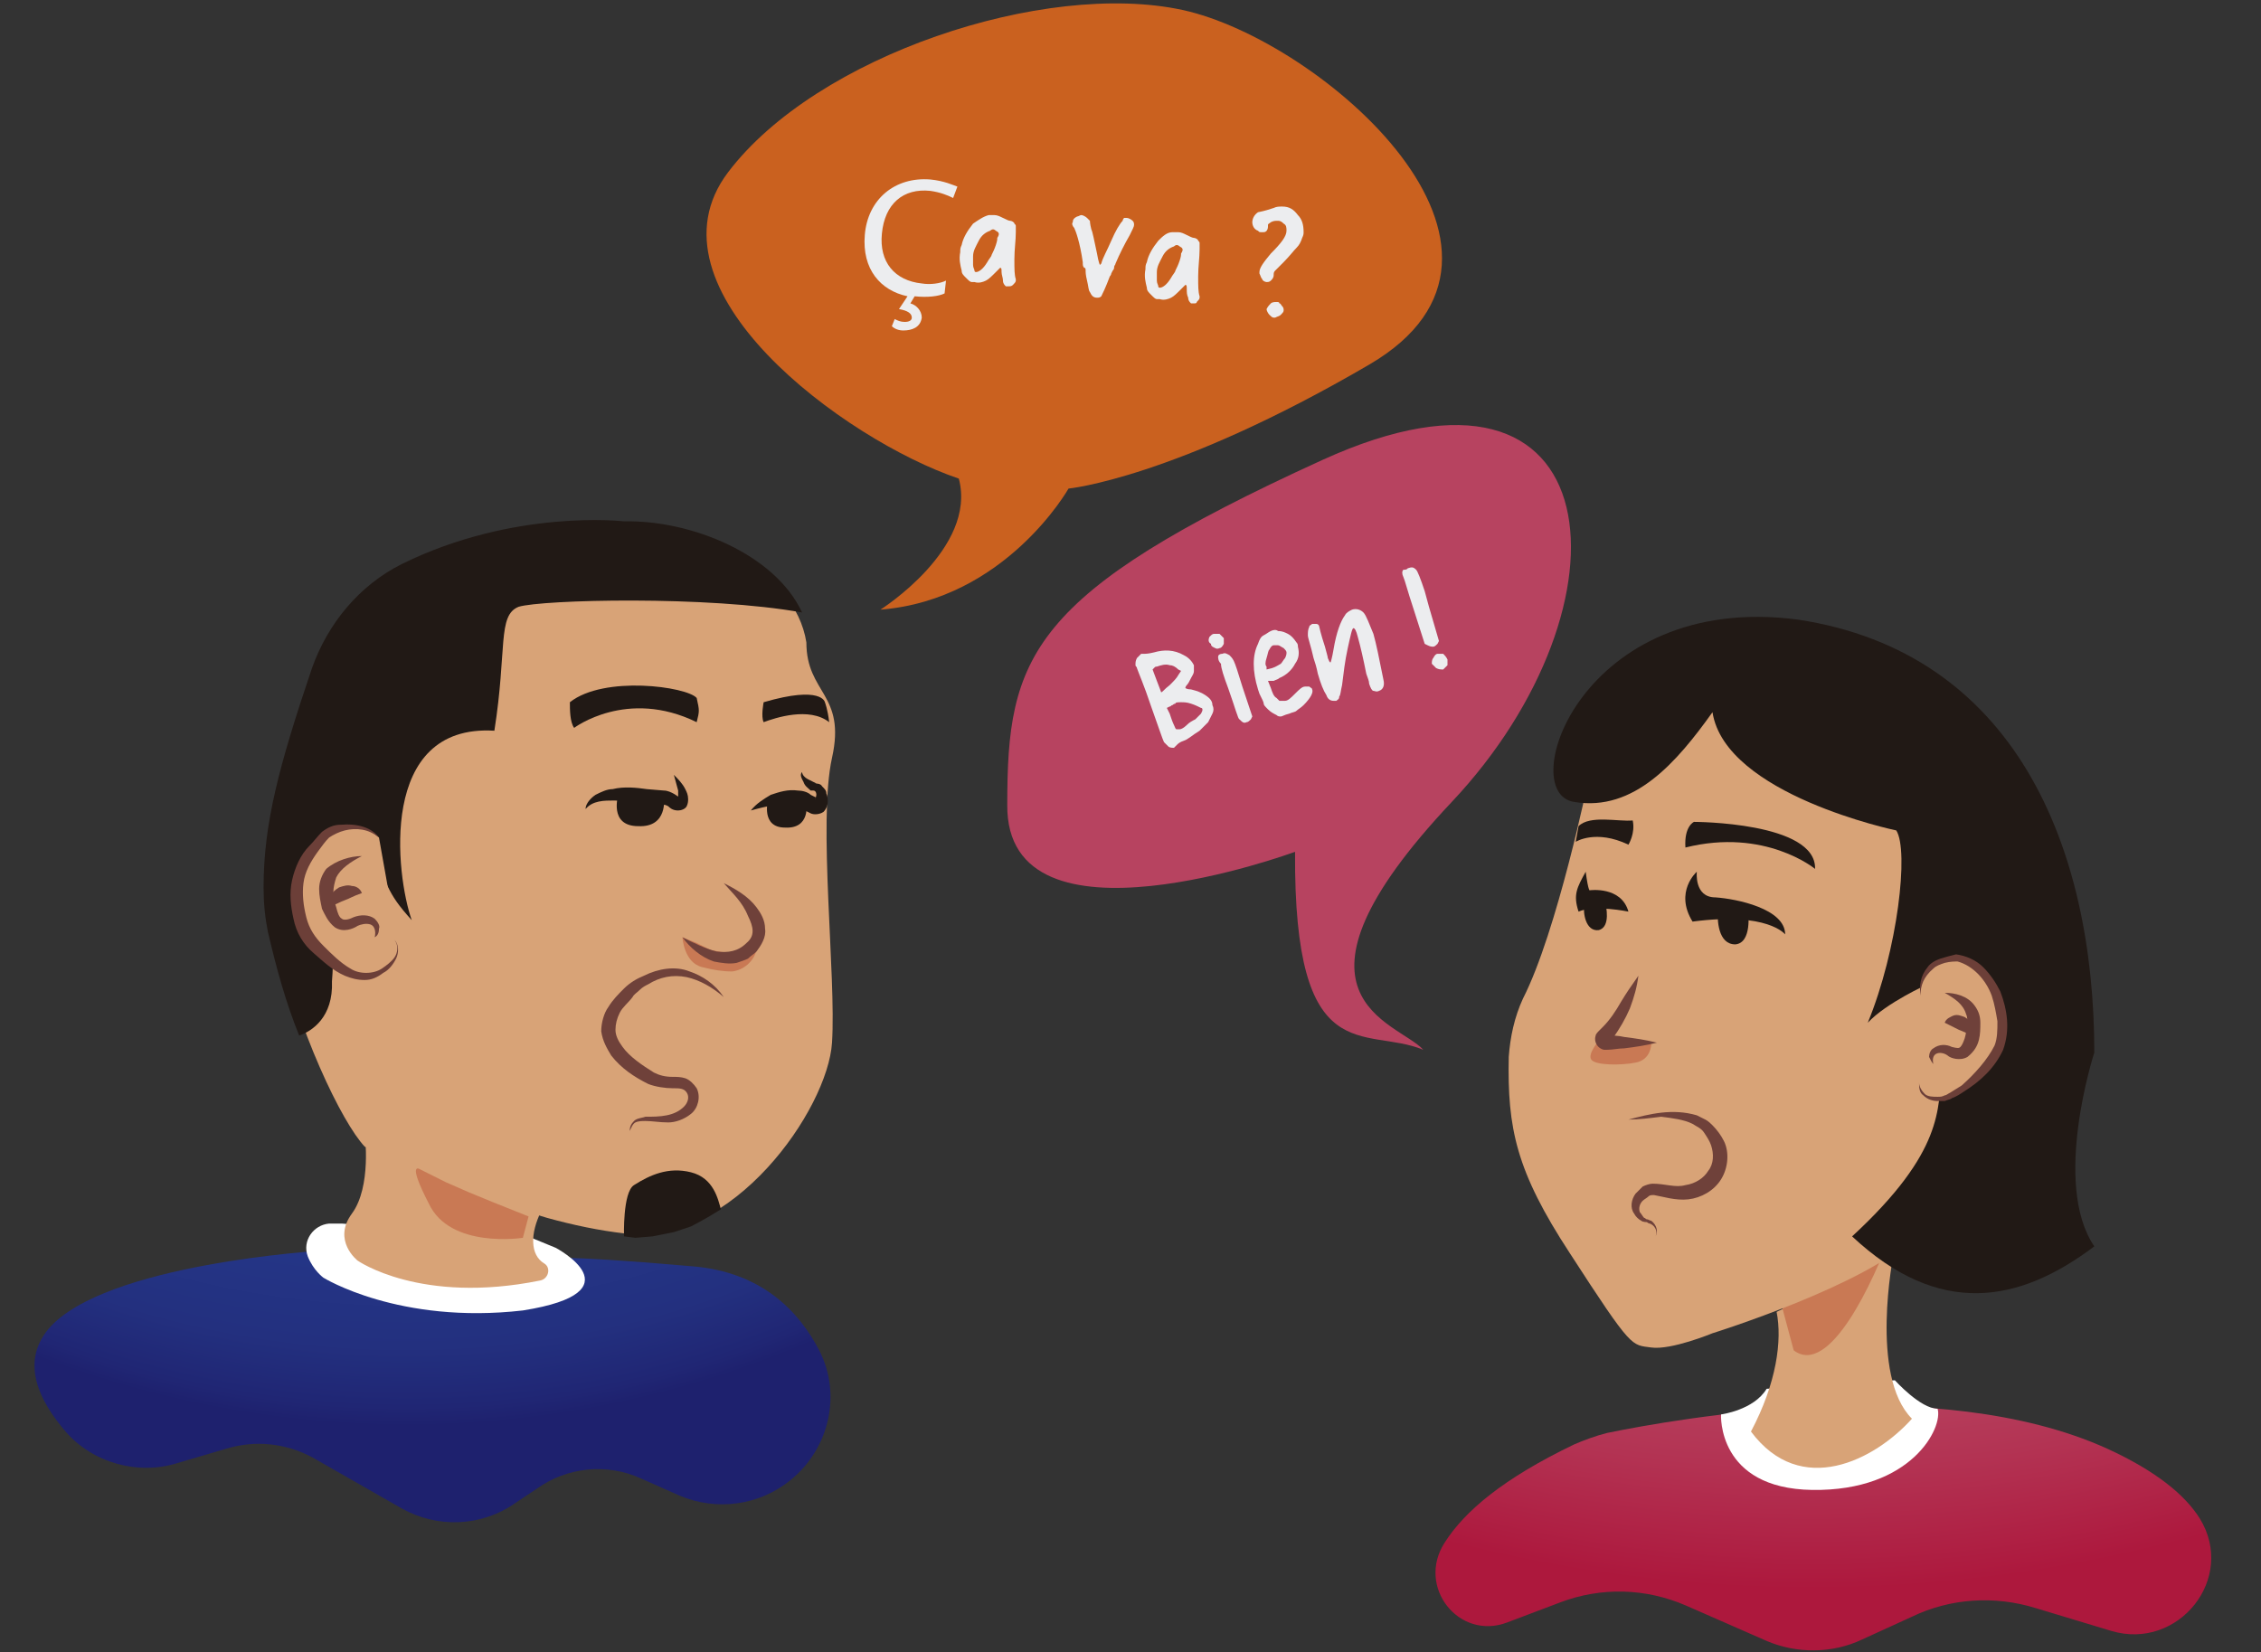 <?xml version="1.0" encoding="utf-8"?>
<!-- Generator: Adobe Illustrator 22.0.0, SVG Export Plug-In . SVG Version: 6.00 Build 0)  -->
<svg version="1.1" id="Camada_1" xmlns="http://www.w3.org/2000/svg" xmlns:xlink="http://www.w3.org/1999/xlink" x="0px" y="0px"
	 viewBox="0 0 158.7 116" style="enable-background:new 0 0 158.7 116;" xml:space="preserve">
<rect x="0" y="0" width="158.7" height="116" fill="#333333" stroke="none"/>
<style type="text/css">
	.st0{fill:url(#SVGID_1_);}
	.st1{fill:#FFFFFF;}
	.st2{fill:#D8A377;}
	.st3{fill:#C97954;}
	.st4{fill:#6F413A;}
	.st5{fill:#211915;}
	.st6{fill:#6C3F38;}
	.st7{fill:url(#SVGID_2_);}
	.st8{fill:#CA611F;}
	.st9{fill:url(#SVGID_3_);}
	.st10{fill:#ECEDEF;}
</style>
<g>
	
		<radialGradient id="SVGID_1_" cx="28.519" cy="88.212" r="71.736" gradientTransform="matrix(1 0 0 -1 0 116.583)" gradientUnits="userSpaceOnUse">
		<stop  offset="0.614" style="stop-color:#253788"/>
		<stop  offset="0.842" style="stop-color:#243586"/>
		<stop  offset="0.923" style="stop-color:#23307F"/>
		<stop  offset="0.982" style="stop-color:#202674"/>
		<stop  offset="1" style="stop-color:#1E216E"/>
	</radialGradient>
	<path class="st0" d="M22.6,87.8c0,0-15.3,0.9-19.2,5.5c-2,2.4-0.6,5.1,1.2,7.2c1.9,2.2,5.1,3.1,7.9,2.2l3.4-1c2-0.6,4.1-0.4,6,0.6
		l6.3,3.6c2.5,1.4,5.6,1.3,8-0.4l1.5-1c2.1-1.5,4.9-1.8,7.3-0.7l2.7,1.2c2.6,1.1,5.6,0.7,7.8-1.1l0,0c2.7-2.2,3.6-6,2-9.1
		c-1.4-2.7-4-5.5-8.9-5.9c-10.4-0.9-9.8-0.5-9.8-0.5"/>
	<path class="st1" d="M24,85.9c0,0-0.4,0-0.9,0c-1.1,0.1-1.9,1.2-1.5,2.3c0.4,1,1.1,1.5,1.1,1.5S28,93,36.7,92
		c8.2-1.3,2.3-4.4,2.3-4.4l-1.7-0.7"/>
	<g>
		<path class="st2" d="M38,85c-0.8,1.6-0.8,3.1,0.2,3.7c0.5,0.3,0.3,1.1-0.3,1.2c-8.4,1.7-12.8-1.4-12.8-1.4s-1.8-1.4-0.4-3.3
			s0.9-5.6,0.9-5.6"/>
		<path class="st3" d="M37.1,85.4l-0.4,1.5c0,0-5.1,0.8-6.6-2.4c-1.6-3.1-0.6-2.4-0.6-2.4l1.8,0.9l1.6,0.7l1.7,0.7L37.1,85.4z"/>
		<path class="st2" d="M25.6,80.5c-1.6-1.7-4.7-8.1-6.3-15.1c-0.2-1-0.4-2-0.3-3.1c0-4.4,1.1-8.4,3.4-15.1c1-3.1,3.2-5.7,6.2-7.2
			c7.7-3.8,15.2-3,15.2-3c5.2-0.1,12,3,12.8,8.1c0,3.6,2.8,3.6,1.8,8.1s0.3,15.3,0,20s-7,14.3-14.5,13.4c-1.8-0.2-3.7-0.6-5.5-1.1
			c-2.1-0.6-7.1-2.7-9-3.5"/>
		<g>
			<path class="st4" d="M50.8,70c-0.8-0.7-1.7-1.2-2.6-1.4c-1-0.2-1.9,0-2.7,0.5c-0.2,0.1-0.4,0.2-0.6,0.4c-0.2,0.2-0.4,0.3-0.5,0.5
				c-0.3,0.4-0.7,0.7-0.9,1.1s-0.3,0.8-0.3,1.2c0,0.4,0.2,0.8,0.5,1.2c0.5,0.7,1.4,1.3,2.2,1.8c0.4,0.2,0.8,0.3,1.3,0.3
				c0.3,0,0.6,0,0.9,0.1c0.3,0.1,0.6,0.4,0.8,0.7c0.3,0.6,0.1,1.4-0.4,1.8s-1.1,0.6-1.6,0.6c-0.6,0-1.1-0.1-1.6-0.1
				c-0.2,0-0.5,0-0.7,0.1s-0.3,0.4-0.4,0.6c0-0.3,0.1-0.5,0.3-0.7s0.5-0.2,0.8-0.3c0.5,0,1,0,1.5-0.1s0.9-0.3,1.2-0.6
				c0.3-0.3,0.4-0.7,0.2-1s-0.5-0.3-1-0.3s-1.2-0.1-1.7-0.3c-1-0.5-1.9-1.1-2.6-2c-0.3-0.5-0.6-1-0.7-1.7c0-0.6,0.2-1.3,0.5-1.7
				c0.3-0.5,0.7-0.9,1.1-1.3c0.4-0.4,0.9-0.7,1.4-0.9c1-0.5,2.2-0.7,3.2-0.3C49.3,68.5,50.2,69.1,50.8,70z"/>
		</g>
		<path class="st3" d="M47.9,65.8c0,0,0.1,1.8,1.4,2.1c0.8,0.2,1.4,0.3,2.1,0.3c0.8-0.1,1.5-0.7,1.7-1.5c0.1-0.4,0-0.7,0-0.7
			l-0.7,0.6l-0.6,0.3H51l-1.1-0.2l-1-0.5L47.9,65.8L47.9,65.8z"/>
		<g>
			<path class="st4" d="M50.8,62c0.8,0.4,1.7,0.9,2.3,1.7c0.3,0.4,0.6,0.9,0.6,1.5c0.1,0.6-0.3,1.2-0.6,1.6
				c-0.2,0.2-0.4,0.3-0.6,0.5c-0.2,0.1-0.5,0.2-0.8,0.3c-0.5,0.1-1.1,0-1.6-0.1c-0.9-0.3-1.7-1-2.2-1.7c0.8,0.4,1.6,0.8,2.4,1
				c0.8,0.1,1.5,0,2.1-0.6c0.6-0.5,0.5-1.1,0.1-1.9C52.1,63.3,51.4,62.7,50.8,62z"/>
		</g>
	</g>
	<path class="st5" d="M43.4,55.8c0,0-0.7,2.2,1.4,2.2c2.1,0.1,1.8-2,1.8-2L43.4,55.8z"/>
	<path class="st5" d="M53.9,56.2c0,0-0.5,1.9,1.2,1.9c1.8,0.1,1.5-1.7,1.5-1.7L53.9,56.2z"/>
	<path class="st5" d="M43.8,86.8c0,0-0.1-3.1,0.7-3.6c1.1-0.7,2.4-1.3,4-0.9s1.9,1.9,2.1,2.6c-1.1,0.7-2.1,1.2-2.1,1.2l-1.2,0.4
		l-1.5,0.3l-1.2,0.1L43.8,86.8z"/>
	<path class="st5" d="M56.3,43c-1.9-4.1-7.8-6.5-12.5-6.4c0,0-7.7-0.9-15.6,3c-3,1.5-5.2,4.2-6.3,7.3c-2.3,6.8-3.4,10.9-3.4,15.4
		c0,1.1,0.1,2.1,0.3,3.1c0.6,2.6,1.3,5.1,2.2,7.3c0.9-0.3,2.4-1.3,2.3-3.8c0.5-6.1-1.9-8.1,2.4-9.9c1.7,3.3,1.3,3.5,3.2,5.6
		c-1.1-3.1-2.4-13.8,5.8-13.3c0.9-5.7,0.2-8.1,1.7-8.7C38,42.1,49.7,41.8,56.3,43z"/>
	<path class="st5" d="M40.3,51.1c0,0,3.7-2.8,8.6-0.4c0.2-0.8,0.2-0.8,0-1.7c-0.7-0.8-6.5-1.6-8.9,0.3C40,49.8,40,50.7,40.3,51.1z"
		/>
	<path class="st5" d="M53.6,49.3c0,0-0.2,1,0,1.4c0.8-0.3,3.2-1.1,4.6,0c-0.1-0.9-0.3-1.4-0.3-1.4S57.7,48.1,53.6,49.3z"/>
	<g>
		<g>
			<path class="st2" d="M26.6,58.8L26.6,58.8c-1.2-1.1-2.9-0.9-3.9,0.2c-1.3,1.5-2.1,2.7-1.4,5.6c0.2,0.7,0.5,1.3,1,1.8
				c1.7,1.7,2.5,2.1,3.5,2.2c1.2,0.1,2.9-1.4,2.1-2.5"/>
			<path class="st6" d="M26.6,58.8c-0.7-0.6-1.6-0.7-2.4-0.5c-0.4,0.1-0.8,0.3-1.1,0.5c-0.3,0.3-0.5,0.6-0.8,1
				c-0.5,0.7-0.9,1.4-1,2.2c-0.1,0.8,0,1.6,0.2,2.4c0.2,0.8,0.6,1.4,1.2,2s1.2,1.2,1.9,1.6c0.3,0.2,0.7,0.3,1.1,0.3s0.8-0.1,1.1-0.3
				c0.3-0.2,0.7-0.5,0.9-0.8c0.2-0.3,0.3-0.8,0-1.2c0.3,0.3,0.3,0.9,0.1,1.3c-0.2,0.4-0.5,0.8-0.9,1c-0.4,0.3-0.8,0.5-1.3,0.5
				s-0.9-0.1-1.4-0.3c-0.9-0.4-1.5-1-2.2-1.6s-1.2-1.4-1.4-2.4c-0.2-0.9-0.3-1.8-0.1-2.7c0.2-0.9,0.6-1.8,1.2-2.4
				c0.3-0.3,0.6-0.7,0.9-1c0.4-0.3,0.8-0.5,1.3-0.5C25.1,57.8,26.1,58.1,26.6,58.8z"/>
		</g>
		<g>
			<g>
				<path class="st4" d="M25.4,60.1c-0.8,0.4-1.5,0.9-1.8,1.5c-0.1,0.3-0.2,0.7-0.2,1c0,0.4,0.1,0.8,0.2,1.1
					c0.1,0.4,0.2,0.7,0.4,0.8c0.1,0.1,0.4,0.1,0.8-0.1c0.5-0.2,1.1-0.2,1.5,0.1c0.2,0.2,0.4,0.5,0.3,0.7c0,0.3-0.1,0.5-0.3,0.6
					c0.1-0.4,0-0.8-0.3-0.9s-0.7,0-0.9,0.1c-0.3,0.2-1,0.5-1.6,0.1c-0.5-0.4-0.7-0.9-0.9-1.3c-0.1-0.5-0.2-0.9-0.2-1.4
					s0.2-1,0.5-1.4C23.6,60.4,24.6,60.1,25.4,60.1z"/>
			</g>
			<g>
				<path class="st4" d="M23,63.7c-0.1-0.6,0.3-1.1,0.8-1.4c0.3-0.1,0.6-0.2,0.9-0.1c0.3,0,0.6,0.2,0.7,0.5
					c-0.6,0.2-0.9,0.4-1.2,0.5C23.9,63.3,23.6,63.5,23,63.7z"/>
			</g>
		</g>
	</g>
	
		<radialGradient id="SVGID_2_" cx="-108.192" cy="106.697" r="101.703" gradientTransform="matrix(-1 0 0 -1 19 116.583)" gradientUnits="userSpaceOnUse">
		<stop  offset="0.853" style="stop-color:#B74360"/>
		<stop  offset="0.915" style="stop-color:#B33353"/>
		<stop  offset="1" style="stop-color:#AD183D"/>
	</radialGradient>
	<path class="st7" d="M110.5,101.4c0.7-0.3,1.5-0.6,2.3-0.8c4.9-1,23.2-4.3,35.1,1.1c3.5,1.6,5.5,3.3,6.5,4.9
		c2.6,4.2-1.5,9.3-6.2,7.9l-5.3-1.6c-2.9-0.9-6-0.7-8.7,0.6l-3.5,1.6c-2.1,1-4.6,1-6.7,0.1l-5.7-2.5c-2.8-1.2-5.9-1.3-8.8-0.2
		l-3.7,1.4c-3.4,1.3-6.4-2.5-4.4-5.6C102.8,106.1,105.5,103.8,110.5,101.4z"/>
	<path class="st1" d="M133,96.9c0,0,1.8,2,3,2c0.4,1.3-1.8,5.8-8.8,5.7c-6.7-0.1-6.4-5.3-6.4-5.3s2.3-0.3,3.2-1.8"/>
	<path class="st2" d="M132.9,88.1c0,0-1.7,8.5,1.3,11.5c-2.6,2.9-7.8,5.6-11.3,0.9c1.8-3.4,2.2-6.4,1.8-8.4"/>
	<path class="st3" d="M124.5,89.5c0,0,0.4,1.6,1.4,5.3c2.5,1.9,5.6-4.8,6.9-8.4C128,86.8,124.5,89.5,124.5,89.5z"/>
	<path class="st2" d="M111.5,54.7c0,0-2.2,10.7-4.6,15.4c-0.6,1.3-0.9,2.7-1,4.1c-0.1,5,0.5,8,4.3,13.8c4.4,6.8,4.3,6.4,5.7,6.6
		s4.3-1,4.3-1s10.9-3.4,14.2-6.8s7.3-10.8,7.3-10.8l-1.4-12.1l-2.6-11.2l-10.4-5.8h-7.4l-5.8,2.8L111.5,54.7z"/>
	<path class="st5" d="M133.1,58.3c0,0-12-2.5-12.9-8.3l0,0c-2.5,3.5-5.5,7-9.7,6.3c-4.2-0.6,0.5-14.8,15.7-12.8
		c15.2,2.3,20.8,15.9,20.8,30.4l0,0c0,0-3,9.2,0,13.6c-5.3,4-10.9,5-17-0.7l0,0c6.5-6,6-9,6.3-11.6s3.4-2.8,3.4-2.8l-4.4-3.3
		c0,0-2.9,1.3-4.2,2.7C133.2,66.7,134,59.7,133.1,58.3z"/>
	<g>
		<path class="st2" d="M134.8,69.9c0,0-0.3-2.4,2.5-2.6c2.8,0.5,3.8,4.7,2.9,6.4c-0.8,1.7-3,3.4-3.7,3.5c-0.6,0.1-1.8,0.1-1.8-1.1"
			/>
		<path class="st6" d="M134.8,69.9c-0.1-0.7,0-1.4,0.5-2c0.2-0.3,0.6-0.5,0.9-0.6c0.3-0.1,0.7-0.2,1.1-0.3l0,0l0,0
			c0.7,0.1,1.4,0.4,1.9,0.9s0.9,1.1,1.2,1.7c0.5,1.3,0.7,2.7,0.2,4.1c-0.6,1.3-1.6,2.2-2.7,2.9c-0.3,0.2-0.6,0.4-0.9,0.5
			c-0.1,0.1-0.3,0.1-0.5,0.2c-0.2,0-0.3,0-0.5,0c-0.3,0-0.7-0.1-1-0.4c-0.3-0.2-0.3-0.6-0.3-0.9c0,0.3,0.2,0.6,0.4,0.8
			c0.2,0.2,0.6,0.2,0.9,0.2c0.2,0,0.3,0,0.5-0.1c0.1,0,0.2-0.1,0.4-0.2c0.3-0.2,0.5-0.3,0.8-0.5c0.9-0.8,1.8-1.8,2.3-2.8
			c0.2-0.5,0.2-1.1,0.2-1.7c-0.1-0.6-0.2-1.2-0.4-1.8c-0.4-1.1-1.3-2.1-2.4-2.4h0.1c-0.3,0-0.6,0-1,0.1c-0.3,0.1-0.6,0.2-0.8,0.4
			C135,68.6,134.8,69.2,134.8,69.9z"/>
	</g>
	<path class="st5" d="M125.3,65.6c0,0-1.2-1.6-6.5-0.9c-1.3-2.1,0.3-3.5,0.3-3.5s-0.2,1.8,1.3,1.8C121.9,63.1,125.3,63.8,125.3,65.6
		z"/>
	<path class="st5" d="M114.3,64c0,0-2.4-0.5-3.5,0c-0.4-1.2-0.1-1.7,0.5-2.8c0.2,1.5,0.3,1.3,0.3,1.3S113.8,62.2,114.3,64z"/>
	<path class="st5" d="M122.7,64c0,0,0.3,2.2-0.9,2.3c-1.2,0-1.3-1.7-1.2-2.5C120.7,63,122.7,64,122.7,64z"/>
	<path class="st5" d="M112.7,63.5c0,0,0.4,1.6-0.5,1.8c-0.9,0.1-1.1-1.2-1-1.8C111.2,62.9,112.7,63.5,112.7,63.5z"/>
	<path class="st3" d="M115.9,73.3c0,0,0,1.1-1.1,1.3c-1,0.2-2.8,0.2-3.1-0.2s0.5-1.3,0.7-1.6s0.5,0.4,0.5,0.4L115.9,73.3z"/>
	<g>
		<g>
			<path class="st4" d="M114.3,78.6c1.5-0.4,3.1-0.8,4.8-0.3c0.2,0.1,0.4,0.2,0.6,0.3c0.2,0.1,0.4,0.3,0.5,0.4
				c0.3,0.3,0.6,0.7,0.8,1.1c0.4,0.8,0.3,1.9-0.2,2.7c-0.5,0.8-1.4,1.3-2.3,1.4s-1.8-0.2-2.4-0.3c-0.2,0-0.3,0-0.4,0.1
				s-0.3,0.2-0.4,0.3c-0.2,0.2-0.3,0.5-0.2,0.8c0.1,0.1,0.2,0.3,0.3,0.4c0.1,0,0.1,0.1,0.2,0.1s0.2,0.1,0.3,0.1
				c0.4,0.3,0.5,0.8,0.3,1.1c0.2-0.4-0.1-0.8-0.4-0.9c-0.1,0-0.2-0.1-0.2-0.1s-0.3,0-0.4-0.1c-0.2-0.1-0.4-0.3-0.5-0.5
				c-0.3-0.4-0.2-1,0.1-1.4c0.2-0.2,0.3-0.3,0.5-0.5c0.2-0.1,0.5-0.2,0.7-0.2c0.9,0,1.6,0.3,2.3,0.1c0.7-0.1,1.3-0.5,1.6-1
				c0.4-0.5,0.4-1.2,0.2-1.8c-0.1-0.3-0.3-0.6-0.5-0.9s-0.5-0.4-0.8-0.6c-0.6-0.3-1.4-0.4-2.2-0.5C115.8,78.5,115,78.6,114.3,78.6z"
				/>
		</g>
		<g>
			<path class="st4" d="M136.5,69.7c0.7,0,1.6,0.2,2.1,0.9c0.3,0.4,0.4,0.8,0.4,1.2c0,0.4,0,0.8-0.1,1.2c-0.1,0.4-0.3,0.8-0.8,1.2
				c-0.5,0.3-1.2,0.1-1.4-0.1c-0.4-0.3-1.2-0.3-1,0.6c-0.1-0.1-0.2-0.3-0.3-0.5c0-0.2,0.1-0.5,0.3-0.6c0.4-0.3,0.9-0.3,1.3-0.1
				c0.4,0.1,0.5,0.1,0.6,0s0.2-0.3,0.3-0.6c0.1-0.3,0.1-0.6,0.2-0.9c0-0.3,0-0.6-0.1-0.8C137.8,70.5,137.2,70.1,136.5,69.7z"/>
		</g>
		<g>
			<path class="st4" d="M138.6,72.7c-0.5-0.1-0.8-0.3-1.1-0.4l-1-0.5c0.1-0.3,0.4-0.4,0.6-0.5c0.3-0.1,0.5,0,0.8,0.1
				C138.4,71.7,138.7,72.2,138.6,72.7z"/>
		</g>
		<g>
			<path class="st4" d="M115,68.5c-0.1,0.8-0.3,1.5-0.6,2.3c-0.3,0.7-0.7,1.4-1.2,2.1c-0.1,0.1-0.1,0.2-0.2,0.2
				c-0.1,0.1-0.2,0.2-0.1,0c0-0.1,0-0.2-0.1-0.3l-0.1-0.1h0.1c0.4,0,0.8,0,1.2,0.1c0.8,0.1,1.5,0.2,2.3,0.4
				c-0.8,0.2-1.5,0.3-2.3,0.4c-0.4,0-0.8,0.1-1.2,0.1c-0.1,0-0.1,0-0.2,0s-0.3-0.1-0.4-0.2c-0.2-0.2-0.3-0.5-0.2-0.8
				c0-0.1,0.2-0.3,0.2-0.3l0.1-0.1c0.1-0.1,0.1-0.1,0.2-0.2c0.5-0.5,0.9-1.1,1.3-1.8C114.1,69.8,114.5,69.2,115,68.5z"/>
		</g>
	</g>
	<path class="st5" d="M127.4,61c0,0-3.5-2.9-9.1-1.5c-0.1-1.5,0.6-1.8,0.6-1.8S127.5,57.7,127.4,61z"/>
	<path class="st5" d="M114.3,59.3c0,0,0.5-0.8,0.3-1.7c-1,0.1-3-0.4-3.8,0.4c-0.2,1.1-0.2,1.1-0.2,1.1S112,58.2,114.3,59.3z"/>
	<path class="st8" d="M61.8,42.8c0,0,6.8-4.3,5.5-9.2c-8-2.7-22.4-13.3-16.2-21.5S73.3-1.4,83,0.7s26.8,16.9,13.1,24.9
		S75,34.3,75,34.3S70.6,42.1,61.8,42.8z"/>
	
		<linearGradient id="SVGID_3_" gradientUnits="userSpaceOnUse" x1="70.627" y1="64.822" x2="110.193" y2="64.822" gradientTransform="matrix(1 0 0 -1 0 116.583)">
		<stop  offset="0" style="stop-color:#B74360"/>
		<stop  offset="1" style="stop-color:#B74360"/>
	</linearGradient>
	<path class="st9" d="M90.9,59.8c0,0-20.3,7.5-20.2-3.3c0-10.4,1.5-14.8,22.1-24.2s22.1,10.2,9.1,24s-3.8,15.4-2,17.4
		C95.8,72,90.8,75.3,90.9,59.8z"/>
	<g>
		<path class="st5" d="M41.1,56.8c0-0.4,0.4-0.8,0.7-1c0.4-0.2,0.8-0.4,1.2-0.4c0.8-0.2,1.7-0.1,2.4,0l1.2,0.1
			c0.5,0,1.1,0.5,1.1,0.5s-0.1,0-0.1,0.1c0,0,0,0,0-0.1s0-0.3,0-0.5c-0.1-0.4-0.2-0.7-0.3-1.1c0.3,0.3,0.6,0.6,0.8,1
			c0.1,0.2,0.2,0.4,0.2,0.7c0,0.1,0,0.3-0.1,0.5s-0.4,0.3-0.6,0.3c-0.4,0-0.6-0.2-0.7-0.3c-0.2-0.1-0.2-0.1-0.4-0.1
			c-0.3,0-0.8,0-1.2-0.1c-0.8-0.1-1.5-0.2-2.2-0.2S41.6,56.2,41.1,56.8z"/>
	</g>
	<g>
		<path class="st5" d="M52.7,56.9c0.4-0.5,0.9-0.8,1.4-1.1c0.6-0.2,1.2-0.4,1.9-0.3c0.3,0,0.7,0.1,0.9,0.3l0.4,0.2
			c0.1,0,0,0-0.1,0.1c0,0.1,0.1-0.2,0.1-0.3c0-0.2-0.1-0.3-0.2-0.3h-0.2c-0.2-0.2-0.4-0.3-0.5-0.6c-0.1-0.2-0.3-0.5-0.1-0.7
			c0,0.2,0.2,0.4,0.4,0.5s0.4,0.2,0.6,0.3h-0.2c0.2,0,0.5,0,0.6,0.2c0.2,0.2,0.3,0.3,0.3,0.5c0.1,0.2,0.1,0.4,0.1,0.6
			c0,0.2-0.1,0.5-0.3,0.7c-0.3,0.2-0.7,0.2-0.9,0.1l-0.4-0.2c-0.2-0.1-0.4-0.2-0.7-0.2C54.9,56.3,53.8,56.6,52.7,56.9z"/>
	</g>
</g>
<g>
	<path class="st10" d="M66.3,20.6c-0.4,0.2-1.2,0.3-2.1,0.2l-0.3,0.5c0.4,0.1,0.8,0.5,0.8,1c-0.1,0.7-0.7,0.9-1.3,0.9
		c-0.3,0-0.6-0.1-0.8-0.3l0.2-0.5c0.2,0.1,0.4,0.2,0.7,0.2s0.5-0.1,0.5-0.3c0-0.3-0.3-0.5-0.9-0.6l0.6-0.9c-1.9-0.4-3.2-1.9-3-4.3
		c0.2-2.5,2.1-4.1,4.6-3.9c1,0.1,1.6,0.4,1.9,0.5l-0.3,0.8c-0.4-0.2-0.9-0.4-1.6-0.5c-1.9-0.2-3.2,0.9-3.4,3c-0.2,2,0.9,3.3,2.8,3.5
		c0.6,0.1,1.3,0,1.7-0.2L66.3,20.6z"/>
	<path class="st10" d="M69.4,15.1c0.1,0,0.3,0,0.4,0c0.2,0,0.4,0.1,0.6,0.2s0.4,0.2,0.5,0.2s0.3,0.1,0.3,0.2
		c0.1,0.1,0.1,0.1,0.1,0.2s0,0.2,0,0.4c0,0.6-0.1,1.2-0.1,1.9c0,0.7,0,1.1,0.1,1.4c0,0.1,0,0.1,0,0.1c0,0.1-0.1,0.2-0.2,0.3
		c-0.1,0.1-0.2,0.1-0.3,0.1c-0.1,0-0.1,0-0.2,0c-0.1-0.1-0.2-0.2-0.2-0.4s-0.1-0.4-0.1-0.6s0-0.3-0.1-0.3c0,0-0.1,0.1-0.3,0.3
		c-0.3,0.3-0.5,0.5-0.7,0.6s-0.5,0.2-0.8,0.1h-0.2c-0.1,0-0.2-0.1-0.4-0.3c-0.2-0.2-0.3-0.3-0.3-0.5c-0.1-0.4-0.2-0.8-0.1-1.3
		c0-0.2,0-0.3,0.1-0.5c0.1-0.5,0.4-1,0.8-1.5C68.6,15.5,69,15.2,69.4,15.1z M69.9,16.2c-0.1-0.1-0.2-0.1-0.2-0.1s-0.1,0-0.2,0.1
		c-0.3,0.1-0.6,0.3-0.8,0.7c-0.2,0.4-0.4,0.7-0.4,1.1c0,0.2,0,0.3,0,0.6c0,0.2,0.1,0.3,0.1,0.4s0.1,0.1,0.1,0.1
		c0.2,0,0.5-0.2,0.8-0.7c0.1-0.2,0.3-0.4,0.3-0.5c0.1-0.2,0.2-0.4,0.3-0.7c0.1-0.3,0.1-0.4,0.1-0.5C70.2,16.4,70.1,16.3,69.9,16.2z"
		/>
	<path class="st10" d="M78.9,15.3c0.1,0,0.1,0,0.2,0s0.3,0.1,0.4,0.2s0.1,0.2,0.1,0.3c0,0.1-0.1,0.3-0.3,0.7c-0.4,0.7-0.7,1.3-1,2
		c0,0.1-0.1,0.1-0.1,0.3c0,0.1-0.1,0.2-0.1,0.2L78,19.2c0,0.1-0.1,0.2-0.1,0.2c-0.3,0.8-0.5,1.2-0.6,1.4c-0.1,0.1-0.2,0.1-0.3,0.1
		c-0.3,0-0.4-0.2-0.5-0.4c-0.1-0.1-0.1-0.4-0.2-0.8s-0.1-0.6-0.1-0.7s0-0.2-0.1-0.2C76,18.7,76,18.6,76,18.4
		c-0.2-1.4-0.5-2.2-0.6-2.4c-0.1-0.1-0.2-0.3-0.1-0.4c0-0.2,0.1-0.3,0.3-0.4c0.1,0,0.2-0.1,0.3-0.1c0.1,0,0.3,0.1,0.4,0.2
		s0.2,0.2,0.2,0.2s0,0.2,0.1,0.6c0.1,0.2,0.2,0.8,0.4,1.7c0.1,0.6,0.2,0.8,0.2,0.8s0,0,0.1-0.1c0.1-0.4,0.4-0.9,0.7-1.6
		c0.3-0.7,0.6-1.2,0.8-1.4C78.8,15.4,78.9,15.3,78.9,15.3z"/>
	<path class="st10" d="M82.3,16.3c0.1,0,0.3,0,0.4,0c0.2,0,0.4,0.1,0.6,0.2s0.4,0.2,0.5,0.2s0.3,0.1,0.3,0.2
		c0.1,0.1,0.1,0.1,0.1,0.2s0,0.2,0,0.4c0,0.6-0.1,1.2-0.1,1.9c0,0.7,0,1.1,0.1,1.4c0,0.1,0,0.1,0,0.1c0,0.1-0.1,0.2-0.2,0.3
		c0,0.1-0.1,0.1-0.2,0.1s-0.1,0-0.2,0c-0.1-0.1-0.2-0.2-0.2-0.4c-0.1-0.2-0.1-0.4-0.1-0.6s0-0.3-0.1-0.3c0,0-0.1,0.1-0.3,0.3
		c-0.3,0.3-0.5,0.5-0.7,0.6s-0.5,0.2-0.8,0.1h-0.2c-0.1,0-0.2-0.1-0.4-0.3c-0.2-0.2-0.3-0.3-0.3-0.5c-0.1-0.4-0.2-0.8-0.1-1.3
		c0-0.2,0-0.3,0.1-0.5c0.1-0.5,0.4-1,0.8-1.5C81.6,16.6,81.9,16.3,82.3,16.3z M82.8,17.3c-0.1-0.1-0.2-0.1-0.2-0.1s-0.1,0-0.2,0.1
		c-0.3,0.1-0.6,0.3-0.8,0.7c-0.2,0.4-0.4,0.7-0.4,1.1c0,0.2,0,0.3,0,0.6c0,0.2,0.1,0.3,0.1,0.4s0.1,0.1,0.1,0.1
		c0.2,0,0.5-0.2,0.8-0.7c0.1-0.2,0.3-0.4,0.3-0.5c0.1-0.2,0.2-0.4,0.3-0.7c0.1-0.3,0.1-0.4,0.1-0.5C83.1,17.5,83,17.4,82.8,17.3z"/>
	<path class="st10" d="M89.4,14.6c0.2-0.1,0.4-0.1,0.6-0.1c0.5,0,0.8,0.2,1.1,0.6c0.3,0.3,0.4,0.7,0.4,1.2c0,0.1,0,0.2-0.1,0.4
		c-0.1,0.3-0.2,0.5-0.4,0.7c-0.2,0.2-0.5,0.6-0.9,1c-0.3,0.3-0.5,0.5-0.6,0.6s-0.1,0.2-0.1,0.3c0,0.2-0.1,0.3-0.2,0.4
		s-0.2,0.1-0.3,0.1c-0.1,0-0.3-0.1-0.3-0.2c-0.1-0.1-0.1-0.2-0.2-0.4v-0.1c0-0.3,0.3-0.7,0.8-1.3c0.7-0.7,1.1-1.2,1.1-1.6
		c0-0.2,0-0.4-0.2-0.5c-0.1-0.1-0.2-0.2-0.4-0.2c-0.2,0-0.3,0-0.5,0.1c-0.1,0.1-0.2,0.1-0.2,0.2l0,0l0,0v0.1c0,0.2-0.1,0.4-0.3,0.4
		c-0.1,0-0.1,0-0.2,0s-0.1,0-0.2-0.1c-0.3-0.1-0.4-0.4-0.4-0.6s0.1-0.5,0.4-0.7C88.8,14.8,89.1,14.7,89.4,14.6z M89.2,21.3
		c0.1-0.1,0.3-0.1,0.4-0.1s0.2,0,0.2,0.1c0.1,0,0.1,0.1,0.2,0.2s0.1,0.2,0.1,0.3c0,0.1-0.1,0.2-0.2,0.3c-0.1,0.1-0.2,0.1-0.4,0.2
		h-0.1c-0.1,0-0.2-0.1-0.3-0.2c-0.1-0.1-0.2-0.3-0.2-0.4C89,21.5,89.1,21.4,89.2,21.3z"/>
</g>
<g>
	<path class="st10" d="M79.8,46.2c0.1-0.1,0.2-0.2,0.3-0.3c0.1,0,0.2,0,0.2,0c0.1,0,0.3,0,0.7-0.1c0.7-0.2,1.4-0.2,2.1,0.2
		c0.4,0.2,0.6,0.5,0.7,0.7c0,0.1,0,0.2,0,0.4s-0.1,0.3-0.2,0.5s-0.2,0.4-0.3,0.5s-0.1,0.2-0.1,0.2s0.1,0.1,0.4,0.1
		c0.4,0.1,0.7,0.2,1,0.4s0.5,0.4,0.5,0.7c0.1,0.2,0.1,0.4,0,0.6c-0.1,0.2-0.2,0.4-0.3,0.6c-0.2,0.2-0.4,0.4-0.6,0.6
		c-0.5,0.3-0.8,0.6-1.1,0.7c-0.3,0.1-0.4,0.2-0.5,0.3s-0.1,0.1-0.2,0.2c-0.1,0-0.3,0-0.4-0.1s-0.2-0.2-0.3-0.3
		c-0.1-0.2-0.4-1.1-0.9-2.5c-0.5-1.5-0.9-2.4-1-2.7c0-0.1-0.1-0.1-0.1-0.2C79.7,46.5,79.7,46.4,79.8,46.2z M82.1,46.7
		c-0.3-0.1-0.6,0-0.9,0.1c-0.1,0-0.1,0-0.2,0.1L80.9,47l0.3,0.8c0.2,0.5,0.3,0.8,0.3,0.8l0,0c0.1,0,0.2-0.2,0.6-0.5
		c0.3-0.3,0.5-0.5,0.6-0.7l0.2-0.3L82.7,47C82.5,46.8,82.3,46.7,82.1,46.7z M83.6,49.4c-0.3-0.1-0.5-0.1-0.7-0.1s-0.4,0-0.4,0.1
		c0,0-0.1,0-0.2,0.1c-0.1,0-0.1,0.1-0.2,0.1l-0.2,0.1l0.2,0.4c0.1,0.3,0.2,0.6,0.3,0.8c0.1,0.2,0.1,0.3,0.2,0.3c0,0,0.1,0,0.2,0
		s0.3-0.1,0.5-0.3s0.4-0.3,0.6-0.4c0.1-0.1,0.2-0.2,0.4-0.4c0.1-0.2,0.1-0.2,0.1-0.3c0,0,0-0.1-0.1-0.1
		C84.1,49.6,83.9,49.5,83.6,49.4z"/>
	<path class="st10" d="M84.9,44.7c0.1-0.1,0.2-0.2,0.3-0.2c0.1,0,0.2,0,0.4,0c0.1,0.1,0.2,0.2,0.3,0.3c0,0.1,0,0.3,0,0.4
		c-0.1,0.2-0.2,0.3-0.3,0.3c-0.2,0.1-0.3,0-0.5-0.1C85,45.3,85,45.3,85,45.2C84.8,45.1,84.8,44.9,84.9,44.7z M85.5,46.1
		c0-0.1,0.1-0.2,0.3-0.2c0.2-0.1,0.3,0,0.5,0.1c0.1,0.1,0.2,0.2,0.3,0.4c0.1,0.2,0.3,0.8,0.6,1.8l0.7,2.1l-0.1,0.2
		c-0.1,0.1-0.2,0.2-0.3,0.2c-0.2,0.1-0.3,0-0.5-0.2c-0.1,0-0.3-0.8-0.8-2.2c-0.3-0.8-0.5-1.4-0.5-1.7C85.5,46.4,85.5,46.2,85.5,46.1
		z"/>
	<path class="st10" d="M88.7,44.6c0.2-0.1,0.3-0.2,0.5-0.3s0.4-0.1,0.5,0c0.3,0,0.5,0.1,0.7,0.2c0.2,0.1,0.4,0.3,0.6,0.6
		c0.1,0.1,0.1,0.2,0.1,0.3c0.1,0.4,0.1,0.8-0.2,1.2c-0.2,0.4-0.6,0.8-1.1,1c-0.1,0.1-0.2,0.1-0.4,0.2c-0.1,0-0.1,0-0.2,0H89l0.2,0.5
		c0.1,0.3,0.2,0.6,0.4,0.7c0.1,0.1,0.2,0.2,0.2,0.2s0.1,0,0.3,0h0.1c0.2,0,0.4-0.2,0.7-0.5c0.3-0.3,0.5-0.5,0.7-0.5
		c0.1,0,0.2,0,0.3,0c0.1,0.1,0.2,0.1,0.2,0.2c0.1,0.2-0.1,0.6-0.6,1.1c-0.2,0.2-0.4,0.3-0.5,0.4c-0.1,0.1-0.3,0.1-0.5,0.2
		c-0.4,0.1-0.5,0.2-0.6,0.2s-0.2,0-0.3-0.1c-0.2-0.1-0.4-0.2-0.6-0.4s-0.3-0.3-0.3-0.4s-0.1-0.3-0.3-0.7l-0.1-0.3
		c-0.4-1.3-0.4-2.4,0-3.2C88.4,44.9,88.5,44.7,88.7,44.6z M89.7,45.3c-0.1,0-0.2,0-0.3,0c-0.1,0-0.2,0.1-0.3,0.3
		c-0.1,0.1-0.1,0.3-0.2,0.6s-0.1,0.5,0,0.6V47l0.4-0.1c0.3-0.1,0.4-0.2,0.6-0.3c0.1-0.1,0.2-0.3,0.3-0.4c0.1-0.2,0.1-0.3,0.1-0.4
		c0-0.1-0.1-0.2-0.2-0.3C89.9,45.4,89.8,45.3,89.7,45.3z"/>
	<path class="st10" d="M94.4,43.2c0.1-0.2,0.3-0.3,0.5-0.4c0.3-0.1,0.6,0,0.8,0.2s0.4,0.8,0.7,1.5c0.2,0.7,0.4,1.7,0.7,3.2
		c0.1,0.4,0,0.7-0.3,0.8c-0.2,0.1-0.3,0-0.4,0s-0.2-0.2-0.3-0.5c0-0.2-0.1-0.4-0.2-0.7c-0.2-1-0.4-1.9-0.6-2.6
		c-0.1-0.4-0.2-0.6-0.3-0.6c-0.1,0-0.2,0.5-0.4,1.4c-0.2,0.9-0.3,1.8-0.4,2.6c-0.1,0.4-0.1,0.7-0.2,0.8c0,0.2-0.1,0.2-0.2,0.3
		c0,0-0.1,0-0.2,0c-0.2,0-0.4-0.1-0.5-0.4c-0.2-0.3-0.4-0.8-0.6-1.5c-0.1-0.5-0.2-0.8-0.3-1.1c-0.2-0.9-0.4-1.4-0.4-1.6
		c0-0.2,0-0.4,0.1-0.6c0-0.1,0.1-0.1,0.2-0.2c0.1,0,0.2,0,0.3,0c0.1,0,0.2,0.1,0.2,0.2c0,0,0.1,0.5,0.4,1.4c0.1,0.4,0.2,0.7,0.2,0.8
		c0.1,0.2,0.1,0.3,0.2,0.3c0,0,0.1-0.3,0.2-0.9C93.8,44.4,94.1,43.6,94.4,43.2z"/>
	<path class="st10" d="M98.8,39.9C98.9,39.9,98.9,39.9,98.8,39.9c0.3-0.1,0.4-0.1,0.6,0.1c0.1,0.1,0.3,0.6,0.6,1.5l0.3,1.1L101,45
		l-0.1,0.2c-0.1,0.1-0.2,0.2-0.3,0.2c-0.1,0-0.2,0-0.4-0.1l-0.2-0.1l-0.8-2.5c-0.4-1.2-0.6-2-0.7-2.2s-0.1-0.4,0-0.5
		C98.8,40,98.8,39.9,98.8,39.9z M100.6,46.2c0.1-0.2,0.2-0.3,0.3-0.3c0.1,0,0.3,0,0.4,0c0.1,0.1,0.2,0.2,0.3,0.4c0,0.2,0,0.3,0,0.4
		c-0.1,0.1-0.2,0.2-0.3,0.3c-0.2,0-0.3,0-0.5-0.1c-0.1-0.1-0.2-0.2-0.3-0.3C100.5,46.5,100.5,46.3,100.6,46.2z"/>
</g>
</svg>
